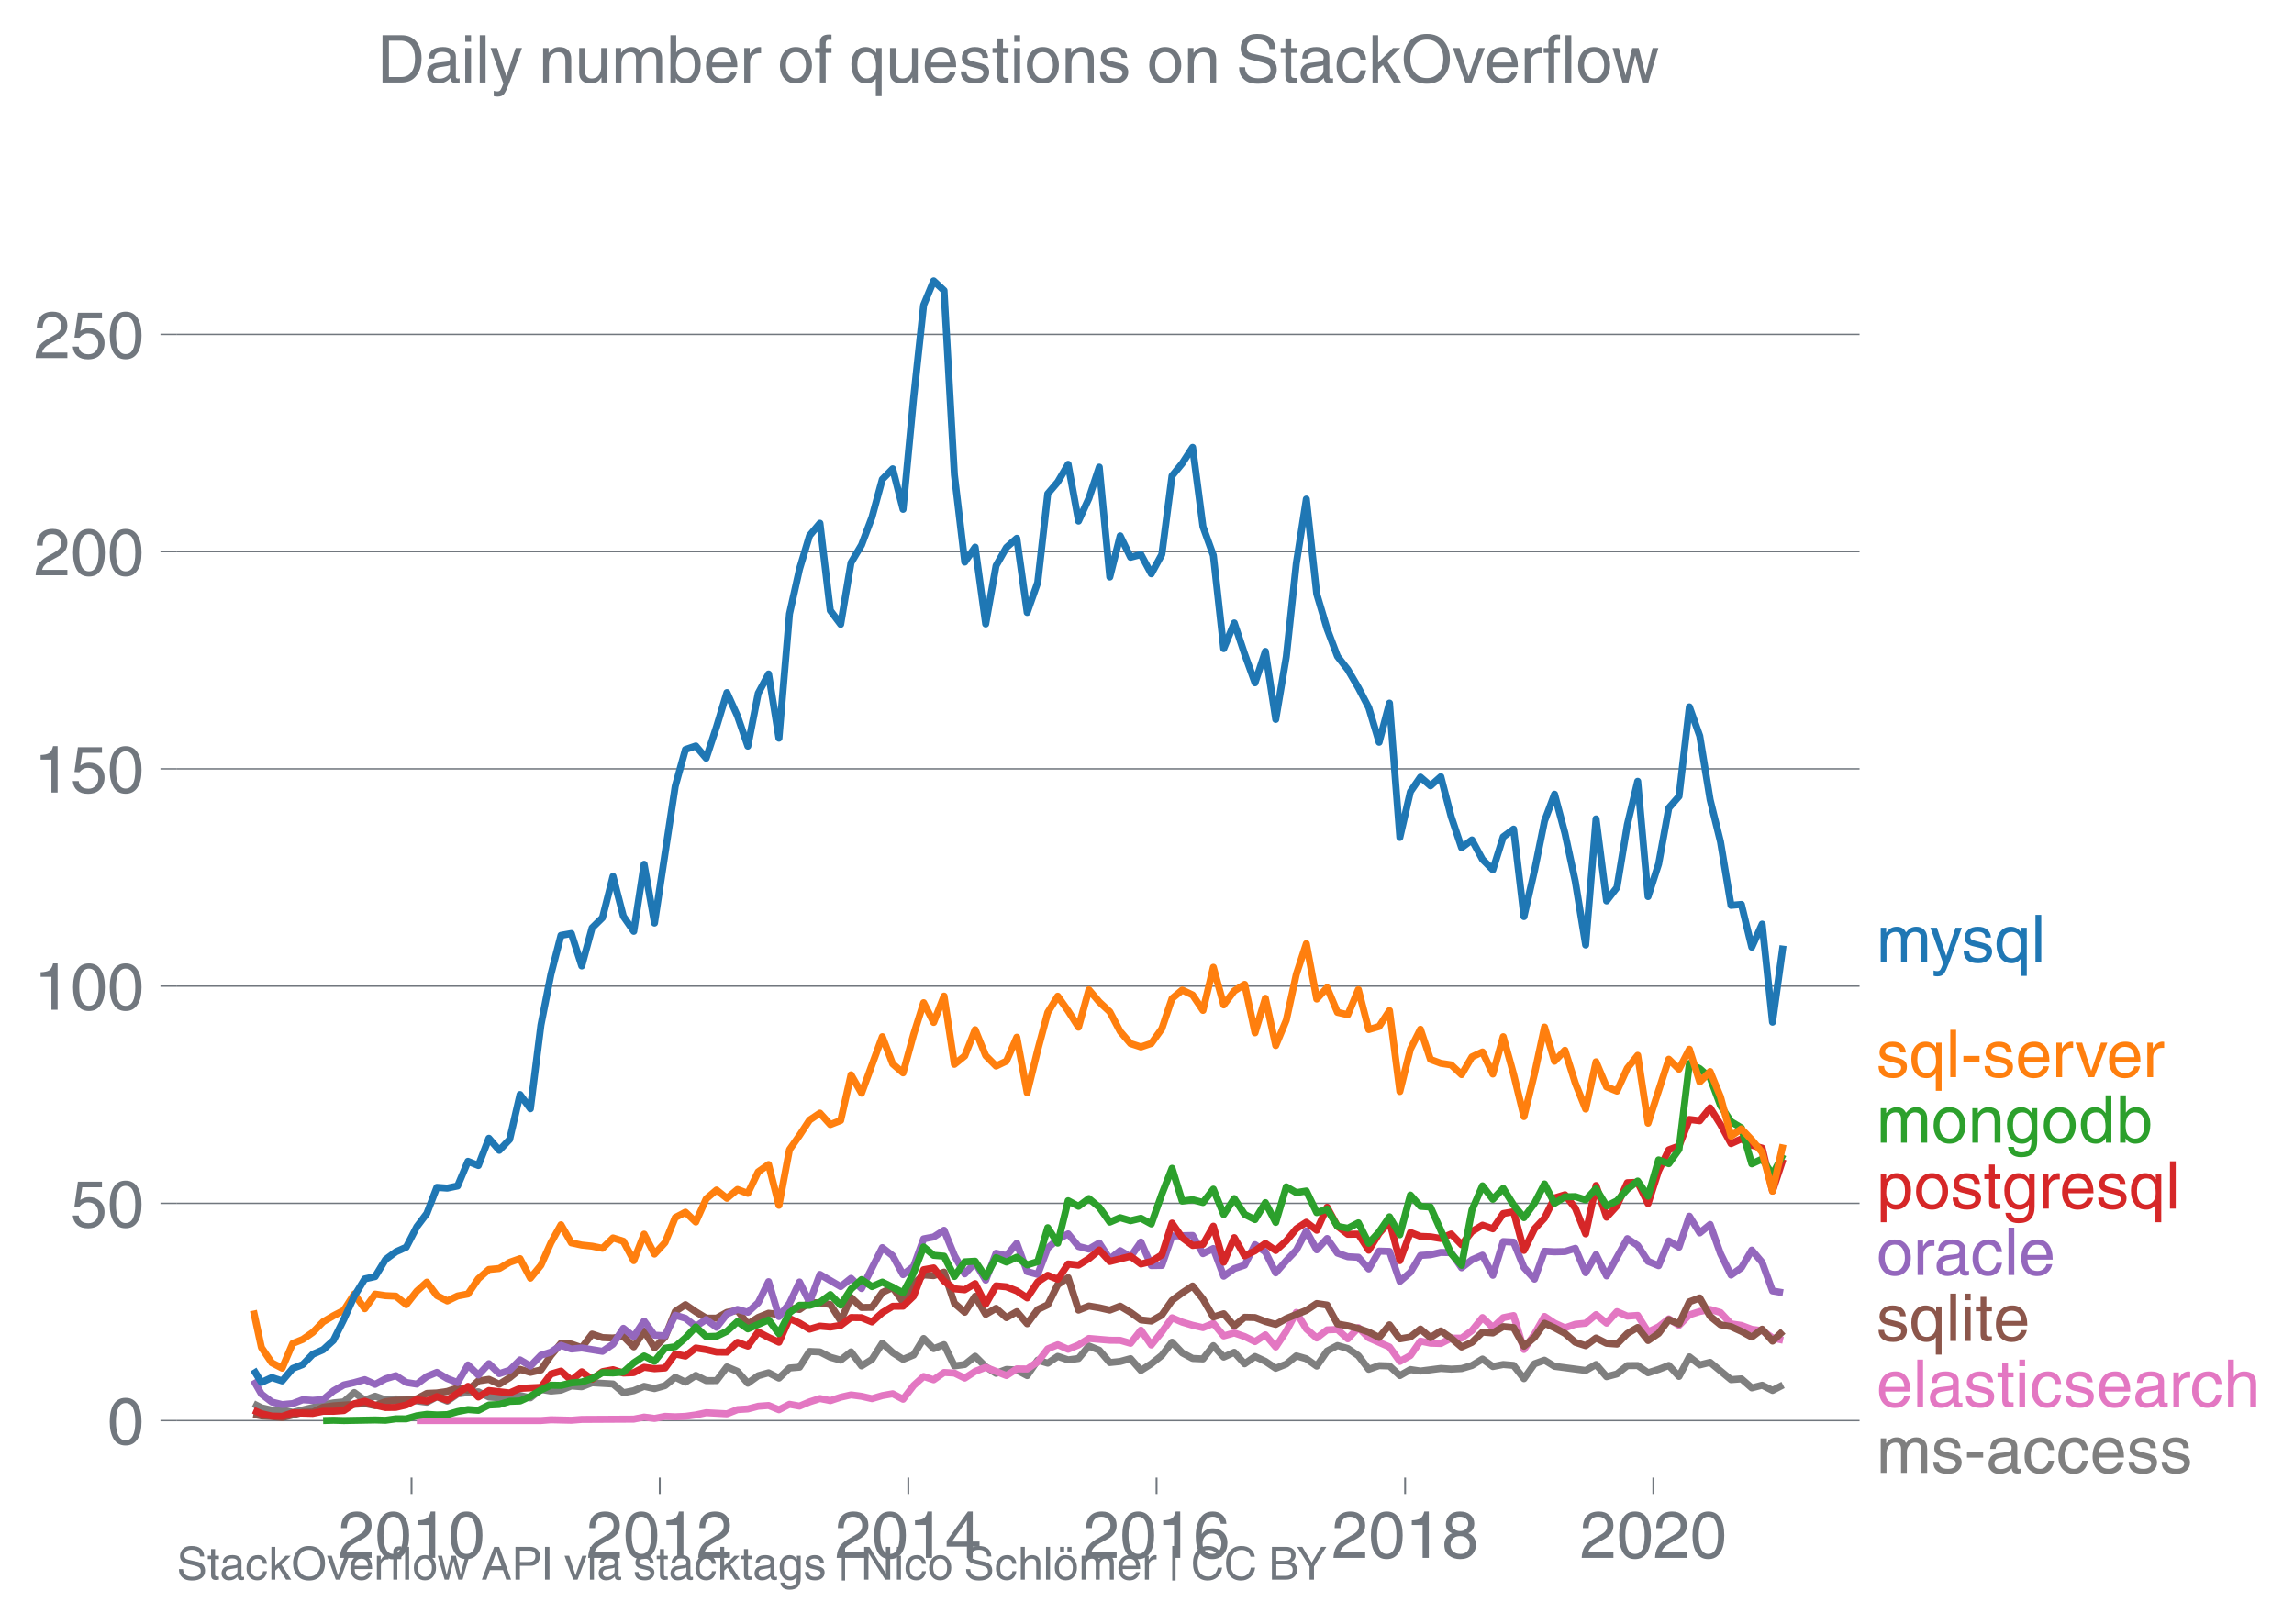 <svg height="459.523" viewBox="0 0 486.886 344.642" width="649.181" xmlns="http://www.w3.org/2000/svg" xmlns:xlink="http://www.w3.org/1999/xlink"><defs><style>*{stroke-linecap:butt;stroke-linejoin:round}</style></defs><g id="figure_1"><path d="M0 344.642h486.886V0H0z" fill="none" id="patch_1"/><g id="axes_1"><path d="M37.556 313.628h357.12V47.516H37.556z" fill="none" id="patch_2"/><path clip-path="url(#p3e6c30d591)" d="M53.789 297.959l1.697.866 2.2.494 2.201-.048 2.237.536 4.257-1.041 2.202-.584 2.202-.398 2.2-.217 2.202-1.985 2.237 1.637 2.201-.851 2.203.791 2.2-.207 2.2.118 4.367.576 2.128-1.171 2.202.938 2.201-1.533 2.202-.311 2.2-.135 2.238 1.1 2.201.172 2.203-.41 2.2-.082 2.2.499 2.238-1.785 2.129.346 2.127-.197 2.203-.892 2.201.178 2.201-.854 4.439.259 2.201 1.862 2.203-.434 2.2-.919 2.2.472 2.238-.624 2.165-1.783 2.164 1.039 2.202-1.44 2.201 1.113 2.202-.006 2.2-2.91 2.238.952 2.201 2.511 2.203-1.588 2.2-.625 2.2 1.13 2.238-2.142 2.129-.174 2.127-3.336 2.203.095 2.201 1.125 2.201.627 2.202-1.758 2.237 2.975 2.201-1.37 2.203-3.45 2.2 2.005 2.2 1.417 2.238-.922 2.129-3.501 2.127 2.162 2.203-.847 2.201 4.506 2.201-.294 2.201-1.759 2.238 2.232 2.2 1.402 2.204-.837 2.2.13 2.2 1.179 2.238-3.273 2.129.636 2.127-1.439 2.203.745 2.201-.299 2.201-2.652 2.201.897 2.238 2.618 2.2-.226 2.203-.607 2.2 2.513 2.201-1.412 2.238-1.785 2.165-2.799 2.163 2.263 2.203 1.181 2.201.099 2.201-2.804 2.201 2.417 2.238-1.012 2.2 2.438 2.203-1.545 2.2 1.022 2.201 1.477 2.238-.893 2.129-1.745 2.127.615 2.203 1.56 2.2-3.196 2.202-1.168 2.201.632 2.237 1.517 2.202 2.892 2.202-.78 2.2.073 2.201 2.04 2.237-1.28 2.13.322 4.33-.56 2.2.15 2.202-.119 2.201-.655 2.237-1.369 2.202 1.594 2.202-.433 2.2.187 2.201 2.817 2.237-3.153 2.13-.764 2.127 1.3 6.605.876 2.201-1.263 2.237 2.588 2.201-.587 2.203-1.763 2.2-.02 2.2 1.537 2.238-.714 2.165-.844 2.164 2.331 2.203-4.155 2.2 1.716 2.202-.548 4.438 3.672 2.201-.167 2.203 1.922 2.2-.57 2.201 1.105 2.237-1.16h0" fill="none" stroke="#7f7f7f" stroke-linecap="square" stroke-width="1.5" id="line2d_1"/><g id="matplotlib.axis_1"><g id="xtick_1"><g id="line2d_2"><defs><path d="M0 0v3.5" id="me672b72d80" stroke="#71777e" stroke-width=".4"/></defs><use x="87.347" xlink:href="#me672b72d80" y="313.628" fill="#71777e" stroke="#71777e" stroke-width=".4"/></g><g transform="matrix(.14 0 0 -.14 71.777 330.678)" fill="#71777e" id="text_1"><defs><path d="M4.39 45.125q0 12.39 6.391 18.781 6.406 6.407 17.938 6.407 9.656 0 15.812-5.86 6.157-5.86 6.157-15.14 0-7.22-3.547-12.188-3.532-4.953-10.422-8.703l-12.11-6.64Q13.922 15.921 12.5 8.296h38.188V0H2.593q.39 9.906 4.297 16.5 3.906 6.594 12.203 11.375l12.593 7.328q5.032 2.89 7.329 5.984 2.297 3.094 2.297 8.516 0 5.375-3.766 9.031-3.75 3.672-10.156 3.672-7.078 0-10.594-4.672-3.516-4.656-3.61-12.609z" id="HelveticaWorld-Regular-50"/><path d="M42.484 34.188q0 14.109-3.734 21.156-3.734 7.062-10.969 7.062-7.078 0-10.89-7.062-3.797-7.047-3.797-21.157 0-13.671 3.75-20.937Q20.609 6 27.78 6q7.235 0 10.969 7 3.734 7.016 3.734 21.188zm9.422 0q0-17.297-6.25-26.704-6.25-9.39-17.875-9.39-12.062 0-18.062 9.734-6 9.75-6 26.36 0 17.03 6.14 26.578 6.157 9.547 17.922 9.547 11.625 0 17.875-9.5t6.25-26.626z" id="HelveticaWorld-Regular-48"/><path d="M35.89 0h-9.374v49.906H10.109v6.985q8.594.28 12.782 2.75Q27.094 62.109 29 70.313h6.89z" id="HelveticaWorld-Regular-49"/></defs><use xlink:href="#HelveticaWorld-Regular-50"/><use x="55.615" xlink:href="#HelveticaWorld-Regular-48"/><use x="111.23" xlink:href="#HelveticaWorld-Regular-49"/><use x="166.846" xlink:href="#HelveticaWorld-Regular-48"/></g></g><g id="xtick_2"><use x="140.031" xlink:href="#me672b72d80" y="313.628" fill="#71777e" stroke="#71777e" stroke-width=".4" id="line2d_3"/><g transform="matrix(.14 0 0 -.14 124.46 330.678)" fill="#71777e" id="text_2"><use xlink:href="#HelveticaWorld-Regular-50"/><use x="55.615" xlink:href="#HelveticaWorld-Regular-48"/><use x="111.23" xlink:href="#HelveticaWorld-Regular-49"/><use x="166.846" xlink:href="#HelveticaWorld-Regular-50"/></g></g><g id="xtick_3"><use x="192.787" xlink:href="#me672b72d80" y="313.628" fill="#71777e" stroke="#71777e" stroke-width=".4" id="line2d_4"/><g transform="matrix(.14 0 0 -.14 177.217 330.678)" fill="#71777e" id="text_3"><defs><path d="M10.594 24.703h22.61v31.89h-.188zM42 17.093V0h-8.797v17.094H2.484v8.593L34.72 70.314H42v-45.61h10.297v-7.61z" id="HelveticaWorld-Regular-52"/></defs><use xlink:href="#HelveticaWorld-Regular-50"/><use x="55.615" xlink:href="#HelveticaWorld-Regular-48"/><use x="111.23" xlink:href="#HelveticaWorld-Regular-49"/><use x="166.846" xlink:href="#HelveticaWorld-Regular-52"/></g></g><g id="xtick_4"><use x="245.471" xlink:href="#me672b72d80" y="313.628" fill="#71777e" stroke="#71777e" stroke-width=".4" id="line2d_5"/><g transform="matrix(.14 0 0 -.14 229.9 330.678)" fill="#71777e" id="text_4"><defs><path d="M14.11 21.578q0-6.875 4.093-11.234Q22.313 6 28.906 6q6.297 0 10.032 4.438 3.734 4.453 3.734 11.687 0 6.297-3.688 10.547-3.687 4.25-10.468 4.25-6.594 0-10.5-4.156-3.907-4.157-3.907-11.188zM41.702 51.61q-.984 5.375-3.984 8.078-3 2.72-8.125 2.72-8.11 0-12.36-7.923-4.25-7.906-4.343-18.109l.203-.188q5.61 8.641 16.687 8.641 8.844 0 15.438-5.86 6.593-5.859 6.593-16.452 0-10.5-6.25-17.47-6.25-6.952-16.843-6.952-12.219 0-18.563 8.687-6.344 8.703-6.344 25.938 0 16.593 6.485 27.093 6.5 10.5 19.484 10.5 8.407 0 14.219-5.015 5.813-5 6.297-13.688z" id="HelveticaWorld-Regular-54"/></defs><use xlink:href="#HelveticaWorld-Regular-50"/><use x="55.615" xlink:href="#HelveticaWorld-Regular-48"/><use x="111.23" xlink:href="#HelveticaWorld-Regular-49"/><use x="166.846" xlink:href="#HelveticaWorld-Regular-54"/></g></g><g id="xtick_5"><use x="298.227" xlink:href="#me672b72d80" y="313.628" fill="#71777e" stroke="#71777e" stroke-width=".4" id="line2d_6"/><g transform="matrix(.14 0 0 -.14 282.656 330.678)" fill="#71777e" id="text_5"><defs><path d="M27.594 40.578q5.422 0 8.953 3.094 3.547 3.11 3.547 8.234 0 4.594-3.407 7.547-3.39 2.953-9.687 2.953-5.61 0-8.672-3.11-3.047-3.093-3.047-7.874 0-5.125 3.813-7.984 3.812-2.86 8.5-2.86zm.093-7.562q-6.78 0-10.64-3.766-3.86-3.766-3.86-9.234 0-6.297 3.907-10.157Q21 6 28.219 6q6.406 0 10.234 3.86 3.828 3.859 3.828 10.265 0 5.469-3.828 9.172-3.828 3.719-10.766 3.719zM49.22 52.203q0-10.594-9.032-14.797 6.204-2.781 8.86-7.36 2.656-4.562 2.656-9.733 0-10.016-6.453-16.125-6.438-6.094-17.375-6.094-9.563 0-16.813 5.25-7.25 5.25-7.25 17.062 0 11.922 11.907 16.907-9.516 3.796-9.516 13.671 0 8.297 5.64 13.813 5.641 5.516 15.641 5.516 10.016 0 15.875-5.204 5.86-5.203 5.86-12.906z" id="HelveticaWorld-Regular-56"/></defs><use xlink:href="#HelveticaWorld-Regular-50"/><use x="55.615" xlink:href="#HelveticaWorld-Regular-48"/><use x="111.23" xlink:href="#HelveticaWorld-Regular-49"/><use x="166.846" xlink:href="#HelveticaWorld-Regular-56"/></g></g><g id="xtick_6"><use x="350.911" xlink:href="#me672b72d80" y="313.628" fill="#71777e" stroke="#71777e" stroke-width=".4" id="line2d_7"/><g transform="matrix(.14 0 0 -.14 335.34 330.678)" fill="#71777e" id="text_6"><use xlink:href="#HelveticaWorld-Regular-50"/><use x="55.615" xlink:href="#HelveticaWorld-Regular-48"/><use x="111.23" xlink:href="#HelveticaWorld-Regular-50"/><use x="166.846" xlink:href="#HelveticaWorld-Regular-48"/></g></g></g><g id="matplotlib.axis_2"><g id="ytick_1"><path clip-path="url(#p3e6c30d591)" d="M37.556 301.532h357.12" fill="none" stroke="#71777e" stroke-linecap="square" stroke-width=".3" id="line2d_8"/><g id="line2d_9"><defs><path d="M0 0h-3.5" id="m8e6497840c" stroke="#71777e" stroke-width=".3"/></defs><use x="37.556" xlink:href="#m8e6497840c" y="301.532" fill="#71777e" stroke="#71777e" stroke-width=".3"/></g><use xlink:href="#HelveticaWorld-Regular-48" transform="matrix(.14 0 0 -.14 22.77 306.557)" fill="#71777e" id="text_7"/></g><g id="ytick_2"><path clip-path="url(#p3e6c30d591)" d="M37.556 255.421h357.12" fill="none" stroke="#71777e" stroke-linecap="square" stroke-width=".3" id="line2d_10"/><use x="37.556" xlink:href="#m8e6497840c" y="255.421" fill="#71777e" stroke="#71777e" stroke-width=".3" id="line2d_11"/><g transform="matrix(.14 0 0 -.14 14.985 260.446)" fill="#71777e" id="text_8"><defs><path d="M14.703 40.922q5.813 4.39 13.625 4.39 9.469 0 16.281-6.296 6.813-6.297 6.813-16.22 0-10.78-6.578-17.796-6.563-7-18.422-7-10.313 0-16.266 5.047Q4.203 8.109 3.22 17.39h9.094q.671-5.672 4.437-8.672 3.766-3 10.453-3 6.485 0 10.64 4.484Q42 14.703 42 21.688q0 7.125-4.36 11.421-4.343 4.297-11.218 4.297-7.813 0-13.047-6.687l-7.563.39 5.266 37.594h36.438v-8.5H17.672z" id="HelveticaWorld-Regular-53"/></defs><use xlink:href="#HelveticaWorld-Regular-53"/><use x="55.615" xlink:href="#HelveticaWorld-Regular-48"/></g></g><g id="ytick_3"><path clip-path="url(#p3e6c30d591)" d="M37.556 209.31h357.12" fill="none" stroke="#71777e" stroke-linecap="square" stroke-width=".3" id="line2d_12"/><use x="37.556" xlink:href="#m8e6497840c" y="209.31" fill="#71777e" stroke="#71777e" stroke-width=".3" id="line2d_13"/><g transform="matrix(.14 0 0 -.14 7.2 214.335)" fill="#71777e" id="text_9"><use xlink:href="#HelveticaWorld-Regular-49"/><use x="55.615" xlink:href="#HelveticaWorld-Regular-48"/><use x="111.23" xlink:href="#HelveticaWorld-Regular-48"/></g></g><g id="ytick_4"><path clip-path="url(#p3e6c30d591)" d="M37.556 163.199h357.12" fill="none" stroke="#71777e" stroke-linecap="square" stroke-width=".3" id="line2d_14"/><use x="37.556" xlink:href="#m8e6497840c" y="163.199" fill="#71777e" stroke="#71777e" stroke-width=".3" id="line2d_15"/><g transform="matrix(.14 0 0 -.14 7.2 168.223)" fill="#71777e" id="text_10"><use xlink:href="#HelveticaWorld-Regular-49"/><use x="55.615" xlink:href="#HelveticaWorld-Regular-53"/><use x="111.23" xlink:href="#HelveticaWorld-Regular-48"/></g></g><g id="ytick_5"><path clip-path="url(#p3e6c30d591)" d="M37.556 117.088h357.12" fill="none" stroke="#71777e" stroke-linecap="square" stroke-width=".3" id="line2d_16"/><use x="37.556" xlink:href="#m8e6497840c" y="117.088" fill="#71777e" stroke="#71777e" stroke-width=".3" id="line2d_17"/><g transform="matrix(.14 0 0 -.14 7.2 122.112)" fill="#71777e" id="text_11"><use xlink:href="#HelveticaWorld-Regular-50"/><use x="55.615" xlink:href="#HelveticaWorld-Regular-48"/><use x="111.23" xlink:href="#HelveticaWorld-Regular-48"/></g></g><g id="ytick_6"><path clip-path="url(#p3e6c30d591)" d="M37.556 70.976h357.12" fill="none" stroke="#71777e" stroke-linecap="square" stroke-width=".3" id="line2d_18"/><use x="37.556" xlink:href="#m8e6497840c" y="70.976" fill="#71777e" stroke="#71777e" stroke-width=".3" id="line2d_19"/><g transform="matrix(.14 0 0 -.14 7.2 76.001)" fill="#71777e" id="text_12"><use xlink:href="#HelveticaWorld-Regular-50"/><use x="55.615" xlink:href="#HelveticaWorld-Regular-53"/><use x="111.23" xlink:href="#HelveticaWorld-Regular-48"/></g></g></g><path clip-path="url(#p3e6c30d591)" d="M88.466 301.532H114.808l2.129-.164 4.33.103 2.201-.177 11.044-.06 2.2-.44 2.2.292 2.238-.446 2.165.097 2.164-.097 2.202-.307 2.201-.467 4.403.238 2.237-.892 2.201-.139 2.203-.575 2.2-.163 2.2.907 2.238-1.16 2.129.387 2.127-.893 2.203-.716 2.201.448 2.201-.725 2.202-.495 2.237.298 2.201.504 2.203-.653 2.2-.392 2.2 1.165 2.238-2.915 2.129-1.917 2.127.697 2.203-1.549 2.201.121 2.201 1.078 2.201-1.435 2.238-.862 4.404 1.755 2.2-1.425 2.2.027 2.238-1.518 2.129-2.751 2.127-.878 2.203.97 2.201-.91 2.201-1.396 4.439.384 2.2.016 2.203.638 2.2-2.79 2.201 3.147 2.238-2.766 2.165-3.014 2.163.931 2.203.657 2.201.504 2.201-.904 2.201 2.659 2.238-.625 2.2.764 2.203 1.08 2.2-1.45 2.201 2.581 2.238-3.362 2.129-3.977 2.127 3.501 2.203 1.934 2.2-1.725 2.202-.089 2.201 1.993 2.237-2.38 2.202 2.17 4.402 1.937 2.201 3.062 2.237-1.25 2.13-3.06 2.127.443 2.203.067 2.2-1.138h2.202l2.201-1.607 2.237-2.766 2.202 2.099 2.202-2.07 2.2-.45 2.201 7.203 2.237-3.272 2.13-3.745 2.127 1.425 2.202 1.001 2.202-.763 2.2-.22 2.202-1.833 2.237 1.815 2.201-2.442 2.203.954 2.2-.155 2.2 3.517 2.238-1.1 2.165-1.691 2.164 1.393 2.203-2.242 2.2-.704 2.202-.433 2.201.642 2.237 2.41 2.201.33 2.203.83 2.2.276 2.201 1.538 2.237.506h0" fill="none" stroke="#e377c2" stroke-linecap="square" stroke-width="1.5" id="line2d_20"/><path clip-path="url(#p3e6c30d591)" d="M53.789 300.207l1.697.344 2.2.12 2.201.237 4.366-1.121 2.128-.04 2.202-1.043 2.202-.295 6.64-.476 2.2.433 2.203-.85 2.2-.257 2.2-.07 2.238-.268 2.13-1.153 2.127-.096 2.202-.319 2.201-.752 2.202.506 2.2-1.994 2.238-.327 2.201 1.03 2.203-1.387 2.2-1.779 2.2.649 2.238-.506 2.129-3.094 2.127-2.559 2.203.161 2.201.762 2.201-2.883 2.202.74 2.237.09 2.201-.338 2.203 2.212 2.2-3.35 2.2 3.558 2.238-2.29 2.165-5.42 2.164-1.452 2.202 1.516 2.201 1.34 2.202.013 2.2-1.233 2.238-.417 2.201 2.91 2.203-1.422 2.2-.884 2.2.26 2.238-1.34 2.129.277 2.127-1.467 2.203.057 2.201.36 2.201 3.452 2.202-4.94 2.237 2.113 2.201-.032 2.203-3.151 2.2-1.06 2.2 3.112 2.238-3.897 2.129-1.892 2.127.167 2.203-.749 2.201 6.61 2.201 1.905 2.201-3.393 2.238 3.837 2.2-1.274 2.204 1.988 2.2-1.28 2.2 2.56 2.238-3.005 2.129-1.01 2.127-4.285 2.203-1.485 2.201 6.899 2.201-.874 2.201.368 2.238.506 2.2-.843 2.203 1.319 2.2 1.601 2.201.243 2.238-1.279 2.165-3.103 2.163-1.597 2.203-1.457 2.201 2.766 2.201 3.813 2.201-.69 2.238 2.589 2.2-1.838 2.203.053 2.2.839 2.201.618 2.238-1.25 4.256-1.725 2.203-1.455 2.2.325 2.202 4.01 2.201.393 2.237.565 2.202.763 2.202 1.141 2.2-2.678 2.201 2.976 2.237-.387 2.13-1.702 2.127 1.82 2.203-1.416 2.2 1.536 2.202 1.876 2.201-.984 2.237-2.171 2.202.173 2.202-1.334 2.2.197 2.201 3.968 2.237-1.904 2.13-2.98 2.127.957 2.202 1.188 2.202 1.906 2.2.707 2.202-1.629 2.237 1.13 2.201.161 2.203-2.243 2.2-1.292 2.2 2.78 2.238-1.518 2.165-2.93 2.164.937 2.203-4.71 2.2-.823 2.202 3.897 2.201 1.785 2.237.416 2.201.996 2.203 1.206 2.2-1.667 2.201 2.53 2.237-2.113h0" fill="none" stroke="#8c564b" stroke-linecap="square" stroke-width="1.5" id="line2d_21"/><g transform="matrix(.14 0 0 -.14 398.247 204.24)" fill="#1f77b4" id="text_13"><defs><path d="M6.594 52.297h8.297v-7.375h.203q5.906 8.89 15.812 8.89 9.813 0 13.922-8.5 3.75 4.594 7.266 6.547 3.515 1.953 8.703 1.953 6.781 0 11.484-4.453Q77 44.922 77 36.187V0h-8.781v33.797q0 6.094-2.297 9.094-2.297 3.015-7.422 3.015-5.172 0-8.75-4.203-3.563-4.203-3.563-9.812V0h-8.78v36.188q0 4.53-2.11 7.124-2.094 2.594-6.094 2.594-6.297 0-10.062-4.687-3.766-4.688-3.766-12.703V0H6.594z" id="HelveticaWorld-Regular-109"/><path d="M39.016 52.297h9.562L29.891.984q-.5-1.375-.985-2.593-4.25-11.329-7.328-15.547-3.078-4.235-9.953-4.235-3.61 0-5.906.782v8.015q2.484-.89 5.468-.89 3.22 0 4.704 2.03 1.5 2.032 4.421 9.938L.875 52.297h9.922L24.812 9.719H25z" id="HelveticaWorld-Regular-121"/><path d="M36.078 37.406q-.187 4.688-3.344 6.735-3.14 2.047-9.047 2.047-4.296 0-7.359-1.907-3.047-1.89-3.047-5.468 0-2.829 1.797-4.172 1.813-1.344 7.828-2.86l8.688-2.187q7.906-2 11.297-5.11 3.406-3.093 3.406-8.656 0-7.719-5.64-12.531-5.641-4.813-15.063-4.813-11 0-16.64 4.563-5.626 4.578-5.735 13.75h8.5q.203-5.422 3.594-8.063 3.39-2.625 10.171-2.625 5.516 0 8.766 2.188 3.25 2.203 3.25 6.11 0 2.78-2.11 4.437-2.093 1.672-8.296 3.078l-10.203 2.5q-6.203 1.562-9.157 4.656-2.953 3.094-2.953 8.031 0 7.72 5.516 12.203 5.531 4.5 14.406 4.5 9.485 0 14.531-4.624 5.047-4.61 5.344-11.782z" id="HelveticaWorld-Regular-115"/><path d="M41.5 23.688q0 11.125-3.5 16.671-3.484 5.547-10.61 5.547-6.874 0-10.593-4.5-3.703-4.484-3.703-15.093 0-9.422 3.75-14.813 3.765-5.39 10.36-5.39 5.812 0 10.046 4.39 4.25 4.39 4.25 13.188zm8.406-44.391H41.11V5.516h-.187Q35.89-1.516 27-1.516q-10.984 0-17 8.157-6 8.156-6 21.047 0 11.421 5.906 18.765 5.922 7.36 15.875 7.36 9.907 0 15.625-8.891h.203v7.375h8.297z" id="HelveticaWorld-Regular-113"/><path d="M15.375 0H6.594v71.781h8.781z" id="HelveticaWorld-Regular-108"/></defs><use xlink:href="#HelveticaWorld-Regular-109"/><use x="81.008" xlink:href="#HelveticaWorld-Regular-121"/><use x="129.117" xlink:href="#HelveticaWorld-Regular-115"/><use x="178.117" xlink:href="#HelveticaWorld-Regular-113"/><use x="234.611" xlink:href="#HelveticaWorld-Regular-108"/></g><g transform="matrix(.14 0 0 -.14 398.247 228.637)" fill="#ff7f0e" id="text_14"><defs><path d="M28.906 23.188H4.391v8.984h24.515z" id="HelveticaWorld-Regular-45"/><path d="M42.484 30.328q-.687 8.485-4.5 12.031-3.797 3.547-10.109 3.547-6.39 0-10.328-4.5-3.922-4.484-4.172-11.078zm8.391-13.922q-1.453-8.11-7.953-13.422-5.719-4.5-15.047-4.593-10.984.093-17.438 7.203Q4 12.704 4 24.704q0 13.78 6.64 21.437 6.641 7.672 18.47 7.672 10.593 0 16.546-7.922 5.953-7.907 5.953-22.594H13.375q0-8.203 3.813-12.703Q21 6.109 28.608 6.109q5.375 0 9.235 3.235 3.86 3.25 4.25 7.062z" id="HelveticaWorld-Regular-101"/><path d="M15.375 0H6.594v52.297h8.297v-8.688h.203q5.703 10.203 14.687 10.203 1.422 0 2.297-.296V44.39h-3.266q-5.906 0-9.671-4.016-3.766-4-3.766-9.953z" id="HelveticaWorld-Regular-114"/><path d="M39.406 52.297h9.625L29.11 0h-9.437L.594 52.297h10.203L24.422 9.719h.187z" id="HelveticaWorld-Regular-118"/></defs><use xlink:href="#HelveticaWorld-Regular-115"/><use x="49" xlink:href="#HelveticaWorld-Regular-113"/><use x="105.494" xlink:href="#HelveticaWorld-Regular-108"/><use x="127.516" xlink:href="#HelveticaWorld-Regular-45"/><use x="160.816" xlink:href="#HelveticaWorld-Regular-115"/><use x="210.816" xlink:href="#HelveticaWorld-Regular-101"/><use x="266.236" xlink:href="#HelveticaWorld-Regular-114"/><use x="301.18" xlink:href="#HelveticaWorld-Regular-118"/><use x="348.789" xlink:href="#HelveticaWorld-Regular-101"/><use x="404.209" xlink:href="#HelveticaWorld-Regular-114"/></g><g transform="matrix(.14 0 0 -.14 398.247 242.545)" fill="#2ca02c" id="text_15"><defs><path d="M12.703 26.219q0-8.735 3.953-14.375 3.953-5.64 11.219-5.64 7.531 0 11.438 5.905 3.906 5.907 3.906 14.11 0 8.297-3.907 14.078-3.906 5.797-11.437 5.797-6.969 0-11.078-5.453-4.094-5.438-4.094-14.422zm-8.984 0q0 11.672 6.484 19.625 6.5 7.968 17.672 7.968 11.438 0 17.875-8.062 6.453-8.047 6.453-19.531 0-11.516-6.406-19.625-6.39-8.11-17.922-8.11-11.078 0-17.625 7.86-6.531 7.86-6.531 19.875z" id="HelveticaWorld-Regular-111"/><path d="M49.219 0h-8.844v32.172q0 7.422-2.594 10.578-2.578 3.156-8.578 3.156-5.906 0-9.875-4.5-3.953-4.484-3.953-12.89V0H6.594v52.297h8.297v-7.375h.203q6.203 8.89 15.812 8.89 8.89 0 13.594-4.718 4.719-4.703 4.719-13.5z" id="HelveticaWorld-Regular-110"/><path d="M12.984 26.313q0-9.61 3.813-14.907Q20.609 6.11 27.094 6.11q6.312 0 10.312 4.579 4 4.593 4 13 0 11.03-3.5 16.625-3.484 5.593-10.61 5.593-7.171 0-10.75-4.765-3.562-4.766-3.562-14.828zM49.812 2.983q0-12.609-6.062-18.797-6.047-6.203-18.266-6.203-8.78 0-13.984 4.047Q6.297-13.922 5.516-6.39h8.796q.672-3.812 3.532-6.062 2.86-2.25 8.281-2.25 7.375 0 11.125 3.969 3.766 3.953 3.766 12.828v3.719h-.188q-4.937-7.329-13.922-7.329-11.187 0-17.093 8.25-5.907 8.25-5.907 20.953 0 11.625 5.953 18.875 5.97 7.25 15.829 7.25 9.906 0 15.625-8.89h.187v7.375h8.313z" id="HelveticaWorld-Regular-103"/><path d="M13.094 26.313q0-9.704 3.844-14.954 3.859-5.25 10.265-5.25 6.094 0 10.188 4.485 4.109 4.5 4.109 13.094 0 11.03-3.5 16.625-3.484 5.593-10.61 5.593-6.78 0-10.546-4.453-3.75-4.437-3.75-15.14zM50.39 0h-8.297v7.172h-.203q-4.97-8.688-15.078-8.688-10.891 0-16.86 8.297Q4 15.094 4 27.688q0 11.625 5.906 18.875 5.922 7.25 15.875 7.25 9.813 0 15.625-8.891l.203.594V71.78h8.782z" id="HelveticaWorld-Regular-100"/><path d="M43.406 26.313q0 10.5-3.718 15.046-3.704 4.547-10.579 4.547-6.984-.11-10.562-5.453Q14.984 35.11 14.984 25q0-10.297 4.297-14.594Q23.578 6.11 29.297 6.11q6.5 0 10.297 5.344 3.812 5.344 3.812 14.86zM6.594 0v71.781h8.781V45.703h.203q5.61 8.11 15.14 8.11 9.766 0 15.766-7.25t6-18.876q0-13.093-6.062-21.156Q40.375-1.516 29.5-1.516q-9.578 0-14.406 8.016h-.203V0z" id="HelveticaWorld-Regular-98"/></defs><use xlink:href="#HelveticaWorld-Regular-109"/><use x="83.008" xlink:href="#HelveticaWorld-Regular-111"/><use x="138.916" xlink:href="#HelveticaWorld-Regular-110"/><use x="194.092" xlink:href="#HelveticaWorld-Regular-103"/><use x="250" xlink:href="#HelveticaWorld-Regular-111"/><use x="305.908" xlink:href="#HelveticaWorld-Regular-100"/><use x="362.891" xlink:href="#HelveticaWorld-Regular-98"/></g><g transform="matrix(.14 0 0 -.14 398.247 256.545)" fill="#d62728" id="text_16"><defs><path d="M14.984 23.688q0-8.407 4.094-13 4.11-4.579 10.219-4.579 6.687 0 10.39 5.438 3.72 5.453 3.72 14.765 0 10.22-3.563 14.907-3.563 4.687-10.735 4.687-6.984 0-10.562-5.5-3.563-5.5-3.563-16.718zm-8.39 28.609h8.297v-7.375h.203q5.61 8.89 15.625 8.89 10.11 0 15.937-7.359 5.828-7.344 5.828-18.766 0-12.796-5.953-21Q40.578-1.515 29.5-1.515q-9.094 0-13.922 7.032h-.203v-26.22H6.594z" id="HelveticaWorld-Regular-112"/><path d="M17.188 45.016V10.984q0-2 1.093-3.046 1.11-1.047 3.938-1.047h3.375V0Q20.797-.688 19-.688q-5.516 0-8.063 2.641-2.53 2.64-2.53 8.547v34.516H1.311v7.28h7.094v14.595h8.781V52.297h8.407v-7.281z" id="HelveticaWorld-Regular-116"/></defs><use xlink:href="#HelveticaWorld-Regular-112"/><use x="56.494" xlink:href="#HelveticaWorld-Regular-111"/><use x="112.402" xlink:href="#HelveticaWorld-Regular-115"/><use x="162.402" xlink:href="#HelveticaWorld-Regular-116"/><use x="190.088" xlink:href="#HelveticaWorld-Regular-103"/><use x="245.996" xlink:href="#HelveticaWorld-Regular-114"/><use x="277.564" xlink:href="#HelveticaWorld-Regular-101"/><use x="332.984" xlink:href="#HelveticaWorld-Regular-115"/><use x="381.984" xlink:href="#HelveticaWorld-Regular-113"/><use x="438.479" xlink:href="#HelveticaWorld-Regular-108"/></g><g transform="matrix(.14 0 0 -.14 398.247 270.637)" fill="#9467bd" id="text_17"><defs><path d="M38.375 26.703q-.969-1.015-3.828-1.656-2.86-.625-10.672-1.656-5.766-.688-8.469-2.844-2.703-2.14-2.703-5.656 0-4.297 2.281-6.688 2.297-2.39 7.329-2.39 6.296 0 11.171 3.578 4.891 3.593 4.891 8.718zM6.203 36.375q.297 8.844 5.734 13.14 5.454 4.297 15.844 4.297 8.297 0 13.907-3.765 5.624-3.75 5.624-10.844V9.078Q47.313 6 50.094 6q1.125 0 2.89.39V0Q50.594-.984 48-.984q-4.5 0-6.703 1.921-2.188 1.938-2.281 6.047-7.516-8.5-18.891-8.5-7.422 0-11.922 4.204Q3.72 6.89 3.72 13.624q0 6.89 3.906 11.125Q11.531 29 19 29.89l15.516 1.891q4.203.64 4.203 6.203 0 4.11-3.047 6.297-3.047 2.203-9.25 2.203-5.516 0-8.485-2.437-2.953-2.438-3.53-7.672z" id="HelveticaWorld-Regular-97"/><path d="M39.594 34.719q-1.89 11.187-12.39 11.187-6.5 0-10.454-5.203-3.953-5.203-3.953-14.484 0-10.11 3.656-15.11 3.672-5 10.64-5 4.688 0 8.11 3.438 3.422 3.437 4.39 8.953h8.5q-1.312-9.703-6.859-14.86-5.547-5.156-14.328-5.156-10.297 0-16.89 7.047-6.594 7.063-6.594 19.172 0 13.281 6.594 21.188 6.593 7.922 18.5 7.922 8.687 0 13.843-5.204 5.157-5.203 5.735-13.89z" id="HelveticaWorld-Regular-99"/></defs><use xlink:href="#HelveticaWorld-Regular-111"/><use x="55.908" xlink:href="#HelveticaWorld-Regular-114"/><use x="87.477" xlink:href="#HelveticaWorld-Regular-97"/><use x="142.408" xlink:href="#HelveticaWorld-Regular-99"/><use x="193.678" xlink:href="#HelveticaWorld-Regular-108"/><use x="215.699" xlink:href="#HelveticaWorld-Regular-101"/></g><g transform="matrix(.14 0 0 -.14 398.247 284.637)" fill="#8c564b" id="text_18"><defs><path d="M6.594 61.813v9.968h8.781v-9.969zM15.375 0H6.594v52.297h8.781z" id="HelveticaWorld-Regular-105"/></defs><use xlink:href="#HelveticaWorld-Regular-115"/><use x="49" xlink:href="#HelveticaWorld-Regular-113"/><use x="105.494" xlink:href="#HelveticaWorld-Regular-108"/><use x="127.516" xlink:href="#HelveticaWorld-Regular-105"/><use x="149.537" xlink:href="#HelveticaWorld-Regular-116"/><use x="177.223" xlink:href="#HelveticaWorld-Regular-101"/></g><g transform="matrix(.14 0 0 -.14 398.247 298.637)" fill="#e377c2" id="text_19"><defs><path d="M49.219 0h-8.844v34.188q0 6.296-2.438 9-2.437 2.718-7.953 2.718-6.797 0-10.703-4.406-3.906-4.39-3.906-12.984V0H6.594v71.781h8.781V45.312h.203q6 8.5 15.328 8.5 8.594 0 13.453-4.5 4.86-4.484 4.86-13.718z" id="HelveticaWorld-Regular-104"/></defs><use xlink:href="#HelveticaWorld-Regular-101"/><use x="55.42" xlink:href="#HelveticaWorld-Regular-108"/><use x="77.441" xlink:href="#HelveticaWorld-Regular-97"/><use x="132.373" xlink:href="#HelveticaWorld-Regular-115"/><use x="182.373" xlink:href="#HelveticaWorld-Regular-116"/><use x="210.059" xlink:href="#HelveticaWorld-Regular-105"/><use x="232.08" xlink:href="#HelveticaWorld-Regular-99"/><use x="283.35" xlink:href="#HelveticaWorld-Regular-115"/><use x="333.35" xlink:href="#HelveticaWorld-Regular-101"/><use x="388.77" xlink:href="#HelveticaWorld-Regular-97"/><use x="443.701" xlink:href="#HelveticaWorld-Regular-114"/><use x="475.27" xlink:href="#HelveticaWorld-Regular-99"/><use x="526.539" xlink:href="#HelveticaWorld-Regular-104"/></g><g transform="matrix(.14 0 0 -.14 398.247 312.637)" fill="#7f7f7f" id="text_20"><use xlink:href="#HelveticaWorld-Regular-109"/><use x="83.008" xlink:href="#HelveticaWorld-Regular-115"/><use x="133.008" xlink:href="#HelveticaWorld-Regular-45"/><use x="166.309" xlink:href="#HelveticaWorld-Regular-97"/><use x="221.24" xlink:href="#HelveticaWorld-Regular-99"/><use x="272.51" xlink:href="#HelveticaWorld-Regular-99"/><use x="323.779" xlink:href="#HelveticaWorld-Regular-101"/><use x="379.199" xlink:href="#HelveticaWorld-Regular-115"/><use x="429.199" xlink:href="#HelveticaWorld-Regular-115"/></g><g transform="matrix(.097 0 0 -.097 37.556 335.303)" fill="#71777e" id="text_21"><defs><path d="M50.39 50.781q-.296 6.844-5.109 10.719-4.797 3.875-12.656 3.875-7.922 0-12.172-3.25-4.234-3.234-4.234-9.344 0-3.265 1.843-5.61 1.86-2.343 6.641-3.468l20.516-4.687q8.297-1.813 12.297-6.875 4.015-5.047 4.015-12.313 0-10.64-7.812-16.187-7.813-5.547-20.313-5.547-9.531 0-15.031 2.437-5.484 2.453-9.734 7.766-4.25 5.328-4.25 14.89h9.093q0-8 5.313-12.406 5.328-4.39 14.5-4.39 8.89 0 13.844 3.156 4.953 3.156 4.953 8.953 0 5.281-2.953 7.89Q46.188 29 37.594 31l-15.469 3.625q-7.719 1.75-11.531 6.125Q6.78 45.125 6.78 51.516q0 9.672 6.516 15.922 6.531 6.25 18.203 6.25 13.172 0 20.328-5.5 7.156-5.485 7.688-17.407z" id="HelveticaWorld-Regular-83"/><path d="M50 0H38.719L22.406 26.422l-7.312-6.594V0h-8.5v71.781h8.5v-41.61l22.5 22.126H48.78L28.813 32.813z" id="HelveticaWorld-Regular-107"/><path d="M63.922 35.89q0 12.594-6.672 20.891-6.656 8.313-18.328 8.313-11.531 0-18.266-8.313-6.734-8.297-6.734-20.89 0-12.985 6.828-21.094 6.844-8.11 18.172-8.11 11.078 0 18.031 7.907 6.969 7.922 6.969 21.297zm9.953 0q0-16.062-9.281-26.937-9.266-10.86-25.672-10.86-16.516 0-25.766 10.86-9.25 10.875-9.25 26.938 0 16.109 9.25 26.953 9.25 10.843 25.766 10.843 16.89 0 25.922-11.046 9.031-11.032 9.031-26.75z" id="HelveticaWorld-Regular-79"/><path d="M17.188 45.016V0H8.405v45.016H1.22v7.28h7.187v8.985q0 5.907 3.578 8.703 3.594 2.813 10.032 2.813 2.203 0 3.968-.188v-7.906q-1.562.188-3.578.188-2.922 0-4.078-1.438-1.14-1.437-1.14-4.656v-6.5h8.796v-7.281z" id="HelveticaWorld-Regular-102"/><path d="M25.594 0h-8.985L1.516 52.297h9.468L21 11.187h.188l10.109 41.11h9.922l10.203-41.11h.187l10.594 41.11h8.703L55.812 0h-9.234L35.984 40.484h-.187z" id="HelveticaWorld-Regular-119"/><path d="M44 29.5L33.406 61.078h-.203L21.687 29.5zm-25.297-8.594L11.188 0h-9.97l27 71.781h10.985L65.187 0H54.594l-7.078 20.906z" id="HelveticaWorld-Regular-65"/><path d="M17.828 38.625H37.11q7.282 0 10.938 3.188 3.656 3.203 3.656 9.703 0 5.812-3.516 8.89-3.515 3.078-10.687 3.078H17.828zm0-38.625H8.11v71.781h32.266q9.625 0 15.484-5.594 5.86-5.593 5.86-14.578 0-9.328-5.672-15.312-5.656-5.969-15.672-5.969H17.828z" id="HelveticaWorld-Regular-80"/><path d="M17.828 0H8.11v71.781h9.72z" id="HelveticaWorld-Regular-73"/><path d="M9.422 73.688h7.281V-1.906H9.422z" id="HelveticaWorld-Regular-124"/><path d="M55.61 71.781h9.374V0h-10.78L17.577 58.016h-.187V0H8.109v71.781h11.375l35.938-57.969h.187z" id="HelveticaWorld-Regular-78"/><path d="M12.703 26.219q0-8.735 3.953-14.375 3.953-5.64 11.219-5.64 7.531 0 11.438 5.905 3.906 5.907 3.906 14.11 0 8.297-3.907 14.078-3.906 5.797-11.437 5.797-6.969 0-11.078-5.453-4.094-5.438-4.094-14.422zm-8.984 0q0 11.672 6.484 19.625 6.5 7.968 17.672 7.968 11.438 0 17.875-8.062 6.453-8.047 6.453-19.531 0-11.516-6.406-19.625-6.39-8.11-17.922-8.11-11.078 0-17.625 7.86-6.531 7.86-6.531 19.875zm36.734 35.406H31.47v10.156h8.984zm-16.219 0H15.25v10.156h8.984z" id="HelveticaWorld-Regular-246"/><path d="M58.016 50.203q-1.625 7.313-6.782 11.094-5.14 3.797-13.343 3.797-10.594 0-17.047-7.703-6.438-7.688-6.438-20.766 0-15.14 6.094-22.547 6.11-7.39 17.688-7.39 7.609 0 13.093 5.046 5.5 5.063 7.407 14.688h9.421Q66.22 12.594 57.625 5.344t-20.906-7.25q-14.703 0-23.516 10.11Q4.391 18.311 4.391 36.28q0 17.328 9.203 27.36 9.203 10.047 24.297 10.047 12.5 0 20.265-6.454 7.766-6.437 9.235-17.03z" id="HelveticaWorld-Regular-67"/><path d="M8.11 71.781h31.484q9.281 0 14.797-5.031 5.515-5.031 5.515-13.031 0-4.844-2.422-8.828-2.406-3.97-7.187-6.172 6.687-2.532 9.828-6.735 3.156-4.203 3.156-10.797 0-9.265-6.687-15.234Q49.906 0 38.922 0H8.109zm9.562-63.484h20.703q7.625 0 11.422 3.531 3.812 3.547 3.812 9.563 0 6.093-4.25 9.093Q45.125 33.5 36.812 33.5h-19.14zm0 33.11h17.625q7.719 0 11.312 2.796 3.594 2.813 3.594 8.781 0 5.125-3.406 7.813-3.39 2.687-11.39 2.687H17.671z" id="HelveticaWorld-Regular-66"/><path d="M37.313 0h-9.72v28.906L.485 71.781h11.329l20.609-34.469 20.562 34.47h11.422L37.312 28.905z" id="HelveticaWorld-Regular-89"/></defs><use xlink:href="#HelveticaWorld-Regular-83"/><use x="66.211" xlink:href="#HelveticaWorld-Regular-116"/><use x="93.896" xlink:href="#HelveticaWorld-Regular-97"/><use x="148.828" xlink:href="#HelveticaWorld-Regular-99"/><use x="200.098" xlink:href="#HelveticaWorld-Regular-107"/><use x="250.098" xlink:href="#HelveticaWorld-Regular-79"/><use x="327.881" xlink:href="#HelveticaWorld-Regular-118"/><use x="375.49" xlink:href="#HelveticaWorld-Regular-101"/><use x="430.91" xlink:href="#HelveticaWorld-Regular-114"/><use x="464.979" xlink:href="#HelveticaWorld-Regular-102"/><use x="492.664" xlink:href="#HelveticaWorld-Regular-108"/><use x="514.686" xlink:href="#HelveticaWorld-Regular-111"/><use x="569.094" xlink:href="#HelveticaWorld-Regular-119"/><use x="641.506" xlink:href="#HelveticaWorld-Regular-32"/><use x="665.92" xlink:href="#HelveticaWorld-Regular-65"/><use x="732.619" xlink:href="#HelveticaWorld-Regular-80"/><use x="797.268" xlink:href="#HelveticaWorld-Regular-73"/><use x="823.049" xlink:href="#HelveticaWorld-Regular-32"/><use x="847.463" xlink:href="#HelveticaWorld-Regular-118"/><use x="897.072" xlink:href="#HelveticaWorld-Regular-105"/><use x="919.094" xlink:href="#HelveticaWorld-Regular-97"/><use x="974.025" xlink:href="#HelveticaWorld-Regular-32"/><use x="998.439" xlink:href="#HelveticaWorld-Regular-115"/><use x="1048.439" xlink:href="#HelveticaWorld-Regular-116"/><use x="1076.125" xlink:href="#HelveticaWorld-Regular-97"/><use x="1131.057" xlink:href="#HelveticaWorld-Regular-99"/><use x="1182.326" xlink:href="#HelveticaWorld-Regular-107"/><use x="1232.326" xlink:href="#HelveticaWorld-Regular-116"/><use x="1260.012" xlink:href="#HelveticaWorld-Regular-97"/><use x="1314.943" xlink:href="#HelveticaWorld-Regular-103"/><use x="1370.852" xlink:href="#HelveticaWorld-Regular-115"/><use x="1420.852" xlink:href="#HelveticaWorld-Regular-32"/><use x="1445.266" xlink:href="#HelveticaWorld-Regular-124"/><use x="1471.242" xlink:href="#HelveticaWorld-Regular-32"/><use x="1495.656" xlink:href="#HelveticaWorld-Regular-78"/><use x="1568.752" xlink:href="#HelveticaWorld-Regular-105"/><use x="1590.773" xlink:href="#HelveticaWorld-Regular-99"/><use x="1642.043" xlink:href="#HelveticaWorld-Regular-111"/><use x="1697.951" xlink:href="#HelveticaWorld-Regular-32"/><use x="1722.365" xlink:href="#HelveticaWorld-Regular-83"/><use x="1788.576" xlink:href="#HelveticaWorld-Regular-99"/><use x="1839.846" xlink:href="#HelveticaWorld-Regular-104"/><use x="1895.021" xlink:href="#HelveticaWorld-Regular-108"/><use x="1917.043" xlink:href="#HelveticaWorld-Regular-246"/><use x="1972.951" xlink:href="#HelveticaWorld-Regular-109"/><use x="2055.959" xlink:href="#HelveticaWorld-Regular-101"/><use x="2111.379" xlink:href="#HelveticaWorld-Regular-114"/><use x="2143.947" xlink:href="#HelveticaWorld-Regular-32"/><use x="2168.361" xlink:href="#HelveticaWorld-Regular-124"/><use x="2194.338" xlink:href="#HelveticaWorld-Regular-32"/><use x="2218.752" xlink:href="#HelveticaWorld-Regular-67"/><use x="2291.066" xlink:href="#HelveticaWorld-Regular-67"/><use x="2363.381" xlink:href="#HelveticaWorld-Regular-32"/><use x="2387.795" xlink:href="#HelveticaWorld-Regular-66"/><use x="2450.607" xlink:href="#HelveticaWorld-Regular-89"/></g><g transform="matrix(.14 0 0 -.14 80.05 17.516)" fill="#71777e" id="text_22"><defs><path d="M17.828 8.297h18.797q9.766 0 15.281 7.5 5.516 7.5 5.516 20.484 0 12.844-5.563 19.969-5.562 7.125-16.062 7.234H17.828zM8.11 71.78h29.094q14.11 0 22.094-9.703 7.984-9.687 7.984-25.156 0-16.61-7.984-26.766Q51.313 0 36.813 0H8.108z" id="HelveticaWorld-Regular-68"/><path d="M6.11 52.297h8.78V17.578q0-5.765 2.61-8.625Q20.125 6.11 25 6.11q6.781 0 10.594 4.797 3.812 4.813 3.812 12.578v28.813h8.782V0H39.89v7.625l-.188.188q-4.984-9.329-16.61-9.329-7.515 0-12.25 4.094Q6.11 6.688 6.11 14.703z" id="HelveticaWorld-Regular-117"/></defs><use xlink:href="#HelveticaWorld-Regular-68"/><use x="72.021" xlink:href="#HelveticaWorld-Regular-97"/><use x="126.953" xlink:href="#HelveticaWorld-Regular-105"/><use x="148.975" xlink:href="#HelveticaWorld-Regular-108"/><use x="170.996" xlink:href="#HelveticaWorld-Regular-121"/><use x="220.605" xlink:href="#HelveticaWorld-Regular-32"/><use x="245.02" xlink:href="#HelveticaWorld-Regular-110"/><use x="300.195" xlink:href="#HelveticaWorld-Regular-117"/><use x="354.98" xlink:href="#HelveticaWorld-Regular-109"/><use x="437.988" xlink:href="#HelveticaWorld-Regular-98"/><use x="494.482" xlink:href="#HelveticaWorld-Regular-101"/><use x="549.902" xlink:href="#HelveticaWorld-Regular-114"/><use x="582.471" xlink:href="#HelveticaWorld-Regular-32"/><use x="606.885" xlink:href="#HelveticaWorld-Regular-111"/><use x="662.793" xlink:href="#HelveticaWorld-Regular-102"/><use x="690.479" xlink:href="#HelveticaWorld-Regular-32"/><use x="714.893" xlink:href="#HelveticaWorld-Regular-113"/><use x="771.387" xlink:href="#HelveticaWorld-Regular-117"/><use x="826.172" xlink:href="#HelveticaWorld-Regular-101"/><use x="881.592" xlink:href="#HelveticaWorld-Regular-115"/><use x="931.592" xlink:href="#HelveticaWorld-Regular-116"/><use x="959.277" xlink:href="#HelveticaWorld-Regular-105"/><use x="981.299" xlink:href="#HelveticaWorld-Regular-111"/><use x="1037.207" xlink:href="#HelveticaWorld-Regular-110"/><use x="1092.383" xlink:href="#HelveticaWorld-Regular-115"/><use x="1142.383" xlink:href="#HelveticaWorld-Regular-32"/><use x="1166.797" xlink:href="#HelveticaWorld-Regular-111"/><use x="1222.705" xlink:href="#HelveticaWorld-Regular-110"/><use x="1277.881" xlink:href="#HelveticaWorld-Regular-32"/><use x="1302.295" xlink:href="#HelveticaWorld-Regular-83"/><use x="1368.506" xlink:href="#HelveticaWorld-Regular-116"/><use x="1396.191" xlink:href="#HelveticaWorld-Regular-97"/><use x="1451.123" xlink:href="#HelveticaWorld-Regular-99"/><use x="1502.393" xlink:href="#HelveticaWorld-Regular-107"/><use x="1552.393" xlink:href="#HelveticaWorld-Regular-79"/><use x="1630.176" xlink:href="#HelveticaWorld-Regular-118"/><use x="1677.785" xlink:href="#HelveticaWorld-Regular-101"/><use x="1733.205" xlink:href="#HelveticaWorld-Regular-114"/><use x="1767.273" xlink:href="#HelveticaWorld-Regular-102"/><use x="1794.959" xlink:href="#HelveticaWorld-Regular-108"/><use x="1816.98" xlink:href="#HelveticaWorld-Regular-111"/><use x="1871.389" xlink:href="#HelveticaWorld-Regular-119"/></g><path clip-path="url(#p3e6c30d591)" d="M53.789 292.944l1.697 2.966 2.2 1.687 2.201.544 2.237-.208 2.13-.814 2.127.13 2.202-.174 2.202-1.85 2.2-1.255 2.202-.5 2.237-.624 2.201 1.001 2.203-1.18 2.2-.664 2.2 1.437 2.238.357 2.13-1.619 2.127-.88 2.202 1.32 2.201.852 2.202-3.742 2.2 2.136 2.238-2.41 2.201 2.118 2.203-.72 2.2-2.2 2.2 1.308 2.238-2.29 2.129-.663 2.127-1.45 2.203.79 2.201-.225 4.403.714 2.237-1.517 2.201-3.369 2.203 1.763 2.2-3.3 2.2 3.002 2.238.119 2.165-4.358 2.164.64 2.202 1.735 2.201-1.468 2.202 1.652 2.2-2.812 2.238-.982 2.201.597 2.203-2.025 2.2-4.461 2.2 7.406 2.238-2.796 2.129-4.542 2.127 4.304 2.203-5.91 4.402 2.583 2.202-1.76 2.237 2.172 4.404-8.687 2.2 1.727 2.2 4.014 2.238-1.755 2.129-5.844 2.127-.403 2.203-1.422 2.201 5.349 2.201 3.904 2.201-2.387 2.238 3.719 2.2-5.697 2.204.52 2.2-2.641 2.2 6.003 2.238.595 2.129-5.597 2.127-1.84 2.203-1.16 2.201 2.677 2.201.551 2.201-1.295 2.238 3.421 2.2-1.788 2.203 1.312 2.2-3.156 2.201 5 2.238-.029 2.165-6.246 4.366-.108 2.201 3.855 2.201-1.089 2.201 5.879 2.238-1.607 2.2-.737 2.203-4.35 2.2 1.553 2.201 4.427 2.238-2.589 2.129-2.22 2.127-4.086 2.203 4.007 2.2-2.4 2.202 3.107 2.201.76 2.237.119 2.202 2.472 2.202-3.781 2.2.061 2.201 6.364 2.237-1.933 2.13-3.57 2.127-.149 2.203-.497 2.2.05 2.202 3.209 2.201-1.691 2.237-.982 2.202 4.271 2.202-7.156 2.2.117 2.201 5.386 2.237 2.47 2.13-5.918 2.127.116 2.202-.056 2.202-.687 2.2 5.175 2.202-3.837 2.237 4.522 4.404-7.913 2.2 1.449 2.2 3.37 2.238.922 2.165-5.256 2.164 1.33 2.203-6.576 2.2 3.541 2.202-1.789 2.201 6.192 2.237 4.552 2.201-1.552 2.203-3.744 2.2 2.606 2.201 6.051 2.237.387h0" fill="none" stroke="#9467bd" stroke-linecap="square" stroke-width="1.5" id="line2d_22"/><path clip-path="url(#p3e6c30d591)" d="M53.789 299.342l1.697.733 2.2.504 2.201.06 2.237-.743 4.257.119 2.202-.45 2.202.004 2.2-.158 2.202-1.449 2.237-.535 2.201.847 2.203.492 2.2-.031 2.2-.505 2.238-1.13 2.13.315 2.127-.97 2.202.753 4.403-2.92 2.2 2.256 2.238-1.368 4.404.506 2.2-.964 4.438-.226 2.129-2.83 2.127-.621 2.203 1.955 2.201-1.806 2.201 1.591 2.202-1.621 2.237-.417 2.201.716 2.203-.091 2.2-1.138 2.2.305 2.238-.149 2.165-2.963 2.164.435 2.202-1.717 2.201.348 2.202.513 2.2.023 2.238-2.083 2.201.8 2.203-3.001 2.2 1.156 2.2 1.015 2.238-5.027 2.129.973 2.127 1.288 2.203-.647 2.201.2 2.201-.353 2.202-1.67 2.237.03 2.201.902 2.203-1.973 2.2-1.347 2.2-.021 2.238-2.142 2.129-5.597 2.127-.383 2.203 2.794 2.201 1.64 2.201.204 2.201-1.306 2.238 4.373 2.2-3.897 2.204.209 2.2.867 2.2 1.483 2.238-3.392 2.129-1.406 2.127.841 2.203-3.244 2.201.24 2.201-1.377 2.201-1.836 2.238 2.439 4.403-1.1 2.2 1.634 2.201-.534 2.238-1.398 2.165-6.75 2.163 3.12 2.203 1.628 2.201-.23 2.201-3.859 2.201 7.638 2.238-5.206 2.2 3.87 2.203-1.074 2.2-1.57 2.201 1.51 2.238-2.052 2.129-2.571 2.127-1.386 2.203 1.702 2.2-4.885 2.202 4.024 2.201 1.718 2.237-.03 2.202 3.415 2.202-3.594 2.2-2.462 2.201 8.263 2.237-5.98 2.13.829 2.127.094 2.203.36 2.2-.955 2.202 2.277 2.201-2.812 2.237-1.339 2.202.77 2.202-3.24 2.2-.388 2.201 8.213 2.237-4.582 2.13-2.285 2.127-4.26 2.202-.683 2.202 2.826 2.2 5.474 2.202-10.264 2.237 6.723 2.201-2.422 2.203-4.896 2.2-.084 2.2 4.517 2.238-6.962 2.165-4.45 2.164-.815 2.203-5.632 2.2.277 2.202-2.736 2.201 3.51 2.237 4.075 2.201-1.007 2.203 1.334 2.2.634 2.201 9.094 2.237-6.753h0" fill="none" stroke="#d62728" stroke-linecap="square" stroke-width="1.5" id="line2d_23"/><path clip-path="url(#p3e6c30d591)" d="M68.583 301.532l2.202-.06 2.2.06 6.64-.123 2.203.064 2.2-.31 2.2.012 2.238-.654 2.13-.306 2.127.127 2.202-.07 2.201-.644 2.202-.432 2.2.165 2.238-1.13 2.201-.111 2.203-.663 2.2-.075 2.2-.996 2.238-1.34 2.129-1.023 2.127.042 2.203-.525 2.201-.189 2.201-.734 2.202-1.259 2.237.06 2.201-.184 2.203-1.958 2.2-1.454 2.2 1.126 2.238-2.766 2.165-.328 2.164-1.874 2.202-2.337 2.201 2.07 2.202-.072 2.2-1.059 2.238-2.053 2.201 1.544 4.402-1.906 2.202 2.92 2.237-4.462 2.129-1.565 2.127.018 2.203-.63 2.201-1.66 2.201 2.244 2.202-3.404 2.237-2.023 2.201 1.492 2.203-.957 2.2 1.08 2.2 1.21 2.238-4.253 2.129-5.5 2.127 1.781 2.203.183 2.201 4.31 2.201-3.11 2.201-.134 2.238 3.332 2.2-4.09 2.204.937 2.2-1.03 2.2 1.625 2.238-.684 2.129-7.205 2.127 3.278 2.203-9.002 2.201 1.178 2.201-1.64 2.201 1.848 2.238 3.153 2.2-.943 2.203.646 2.2-.523 2.201 1.207 2.238-6.307 2.165-5.507 2.163 6.965 2.203-.292 2.201.59 2.201-2.835 2.201 5.393 2.238-3.391 2.2 3.347 2.203 1.115 2.2-3.605 2.201 4.2 2.238-7.556 2.129 1.237 2.127-.345 2.203 4.585 2.2-.747 2.202 3.668 2.201.407 2.237-1.16 2.202 4.35 2.202-2.416 2.2-3.21 2.201 3.805 2.237-8.42 2.13 2.382 2.127.148 4.404 9.906 2.2 2.477 2.202-11.729 2.237-5.147 2.202 2.858 2.202-2.322 2.2 3.521 2.201 2.696 2.237-3.064 2.13-4.087 2.127 4.117 2.202-1.383 2.202-.045 2.2.69 2.202-2.386 2.237 3.69 2.201-1.089 2.203-2.482 2.2-1.729 2.2 3.217 2.238-7.705 2.165.795 2.164-3.026 2.203-18.243 2.2 1.107 2.202 1.937 2.201 5.887 2.237 3.421 2.201 1.328 2.203 7.627 2.2-1.018 2.201 3.309 2.237-4.284h0" fill="none" stroke="#2ca02c" stroke-linecap="square" stroke-width="1.5" id="line2d_24"/><path clip-path="url(#p3e6c30d591)" d="M53.789 278.188l1.697 7.845 2.2 3.234 2.201 1.14 2.237-5.237 2.13-.864 2.127-1.486 2.202-2.253 2.202-1.287 2.2-1.141 2.202-3.47 2.237 3.123 2.201-3.096 2.203.33 2.2.1 2.2 1.804 2.238-2.856 2.13-1.921 2.127 2.843 2.202 1.144 2.201-1.055 2.202-.42 2.2-3.239 2.238-1.963 2.201-.209 2.203-1.309 2.2-.78 2.2 4.142 2.238-2.737 2.129-4.783 2.127-3.814 2.203 3.84 2.201.473 2.201.234 2.202.45 2.237-2.2 2.201.705 2.203 4.113 2.2-5.62 2.2 4.222 2.238-2.44 2.165-5.308 2.164-1.147 2.202 2.092 2.201-4.918 2.202-1.876 2.2 1.757 2.238-1.874 2.201.824 2.203-4.572 2.2-1.545 2.2 8.655 2.238-11.81 2.129-3.033 2.127-3.245 2.203-1.48 2.201 2.432 2.201-.865 2.202-9.696 2.237 3.897 4.404-11.989 2.2 5.769 2.2 1.907 2.238-8.152 2.129-6.739 2.127 4.18 2.203-5.583 2.201 14.479 2.201-1.783 2.201-5.565 2.238 5.503 2.2 2.214 2.204-1.053 2.2-5.065 2.2 11.788 2.238-9.073 2.129-7.967 2.127-3.457 2.203 3.115 2.201 3.46 2.201-7.949 2.201 2.594 2.238 2.082 2.2 4.178 2.203 2.575 2.2.714 2.201-.744 2.238-3.123 2.165-6.405 2.163-1.806 2.203 1.042 2.201 3.272 2.201-9.143 2.201 7.982 2.238-2.975 2.2-1.38 2.203 10.275 2.2-7.324 2.201 10.032 2.238-5.385 2.129-9.732 2.127-6.511 2.203 11.75 2.2-2.409 2.202 5.237 2.201.505 2.237-5.325 2.202 8.478 2.202-.654 2.2-3.373 2.201 17.176 2.237-8.984 2.13-4.23 2.127 6.402 2.203.826 2.2.334 2.202 2.064 2.201-3.76 2.237-1.041 2.202 4.678 2.202-7.92 2.2 7.95 2.201 9.006 2.237-9.103 2.13-9.898 2.127 7.25 2.202-2.327 2.202 6.968 2.2 5.513 2.202-10.035 2.237 5.326 2.201.897 2.203-4.854 2.2-2.739 2.2 14.4 4.403-13.575 2.164 2.122 2.203-4.238 2.2 6.945 2.202-2.211 2.201 5.365 2.237 8.33 2.201-1.522 2.203 2.325 2.2 2.655 2.201 8.233 2.237-9.907h0" fill="none" stroke="#ff7f0e" stroke-linecap="square" stroke-width="1.5" id="line2d_25"/><path clip-path="url(#p3e6c30d591)" d="M53.789 290.696l1.697 2.744 2.2-1.038 2.201.711 2.237-2.647 2.13-.824 2.127-2.181 2.202-.961 2.202-2.014 2.2-4.442 2.202-4.9 2.237-3.688 2.201-.48 2.203-3.626 2.2-1.63 2.2-.987 2.238-4.344 2.13-2.827 2.127-5.532 2.202.163 2.201-.46 2.202-5.227 2.2.883 2.238-5.772 2.201 2.553 2.203-2.315 2.2-9.52 2.2 3.005 2.238-17.76 2.129-10.806 2.127-8.233 2.203-.39 2.201 6.875 2.201-8.074 2.202-2.16 2.237-8.776 2.201 8.477 2.203 3.185 2.2-14.221 2.2 12.466 4.403-29.035 2.164-7.795 2.202-.751 2.201 2.596 2.202-6.685 2.2-7.238 2.238 4.968 2.201 6.39 2.203-11.209 2.2-4.1 2.2 13.62 2.238-26.388 2.129-9.52 2.127-7.08 2.203-2.634 2.201 18.52 2.201 2.937 2.202-13.081 2.237-3.778 2.201-5.858 2.203-8.065 2.2-2.233 2.2 8.6 2.238-23.562 2.129-19.79 2.127-5.14 2.203 2.05 2.201 39.123 2.201 18.516 2.201-3.165 2.238 16.302 2.2-12.369 2.204-3.874 2.2-1.936 2.2 15.74 2.238-6.367 2.129-18.83 2.127-2.5 2.203-3.751 2.201 12.051 2.201-4.827 2.201-6.626 2.238 23.323 2.2-8.735 2.203 4.54 2.2-.575 2.201 4.086 2.238-4.105 2.165-16.687 2.163-2.65 2.203-3.392 2.201 16.838 2.201 6.095 2.201 19.787 2.238-5.444 2.2 6.591 2.203 6.112 2.2-6.665 2.201 14.43 2.238-13.299 2.129-19.841 2.127-13.626 2.203 20.132 2.2 7.415 2.202 5.834 2.201 2.823 2.237 3.838 2.202 4.221 2.202 7.351 2.2-8.304 2.201 28.504 2.237-9.698 2.13-3.104 2.127 1.854 2.203-1.94 2.2 8.485 2.202 6.579 2.201-1.64 2.237 4.135 2.202 2.208 2.202-6.998 2.2-1.64 2.201 18.567 2.237-9.757 2.13-10.532 2.127-5.682 2.202 8.265 2.202 10.24 2.2 13.492 2.202-26.76 2.237 17.402 2.201-2.847 2.203-13.336 2.2-9.197 2.2 24.458 2.238-6.902 2.165-11.9 2.164-2.468 2.203-18.988 2.2 6.166 2.202 13.539 2.201 8.921 2.237 13.506 2.201-.202 2.203 9.068 2.2-4.887 2.201 20.802 2.237-16.243h0" fill="none" stroke="#1f77b4" stroke-linecap="square" stroke-width="1.5" id="line2d_26"/></g></g><defs><clipPath id="p3e6c30d591"><path d="M37.556 47.516h357.12v266.112H37.556z"/></clipPath></defs></svg>